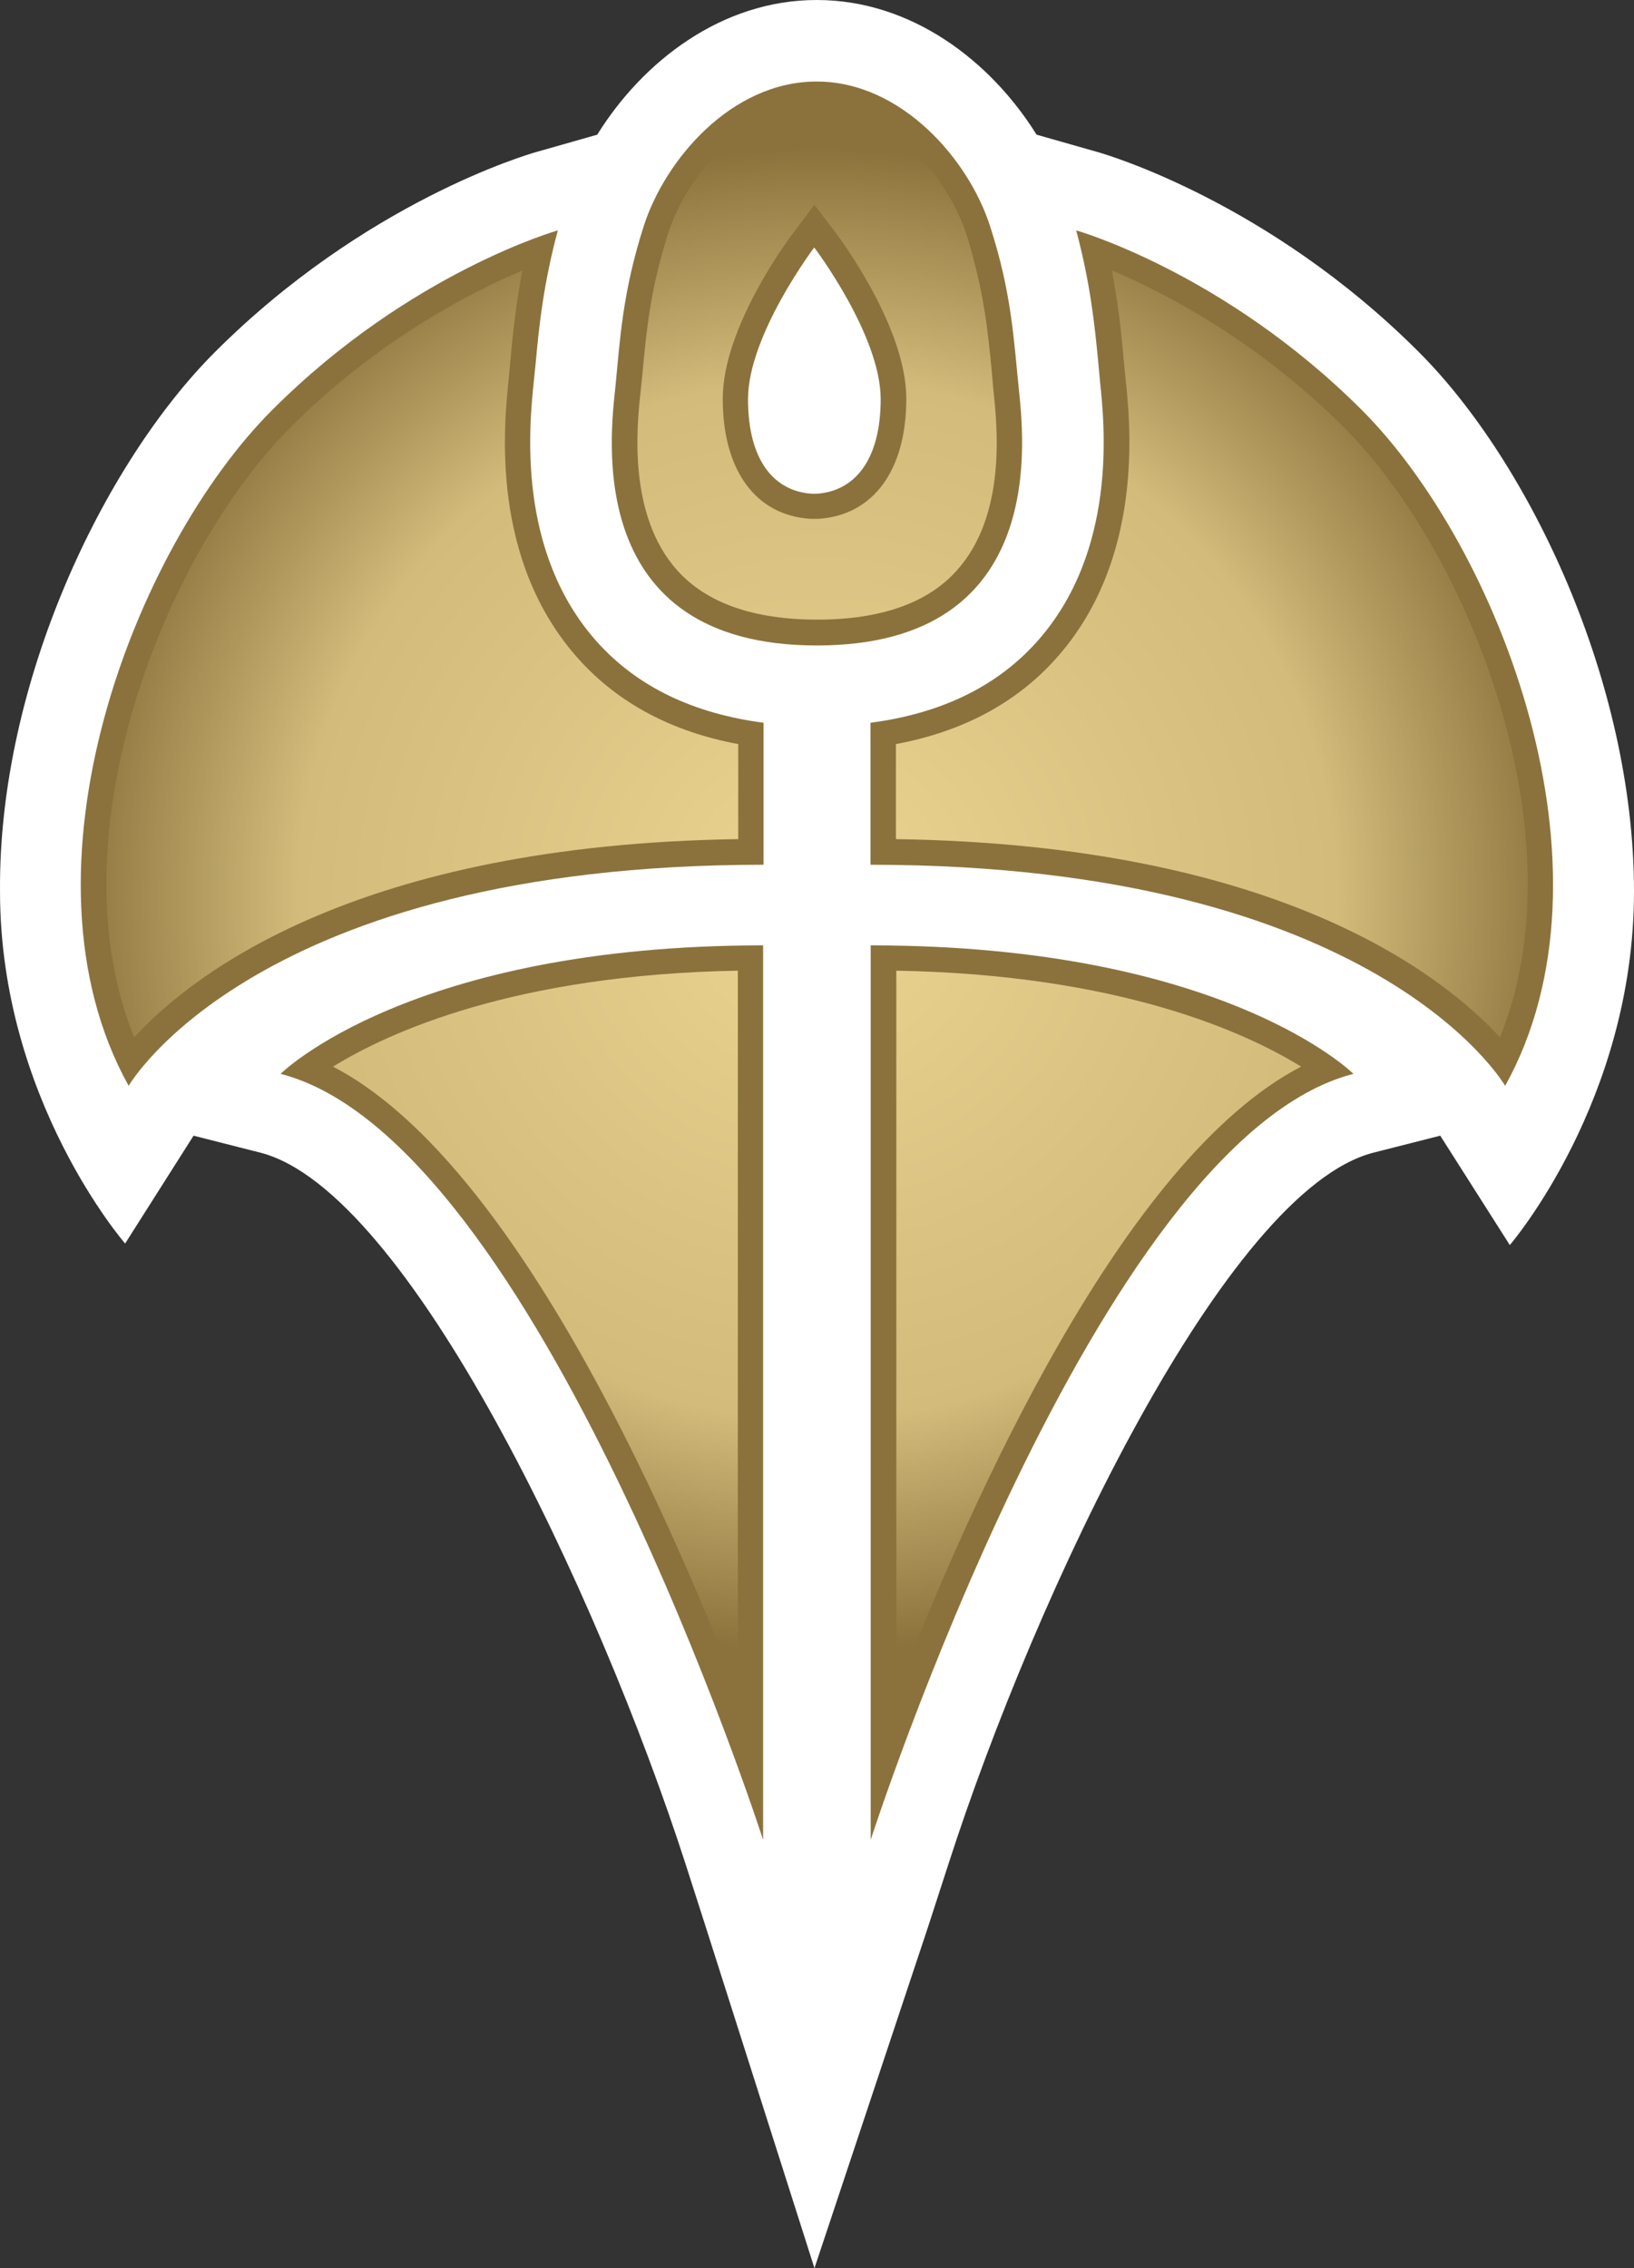 <?xml version="1.0" encoding="UTF-8" standalone="no"?>
<svg
   xmlns="http://www.w3.org/2000/svg"   version="1.1"
   width="600"
   height="832.628">
  <rect width="100%" height="100%" fill="#333333" stroke="none"/>
  <defs
     id="defs3873">
    <radialGradient
       cx="0"
       cy="0"
       r="1"
       fx="0"
       fy="0"
       id="radialGradient330"
       gradientUnits="userSpaceOnUse"
       gradientTransform="matrix(13.282,0,0,-13.282,219.251,487.847)"
       spreadMethod="pad">
      <stop
         style="stop-color:#ebd491"
         offset="0" />
      <stop
         style="stop-color:#d2bb7b"
         offset="0.691" />
      <stop
         style="stop-color:#8b723c"
         offset="1" />
    </radialGradient>
  </defs>
  <path
     d="M 600,327.285 C 600,250.455 561.699,169.939 521.046,129.286 465.759,73.917 405.748,56.598 403.229,55.869 L 380.623,49.437 C 363.783,22.377 334.683,0 299.879,0 265.158,0 236.141,22.377 219.301,49.437 l -22.606,6.432 c -2.519,0.728 -62.447,18.047 -117.817,73.417 -40.736,40.736 -79.516,121.231 -78.871,197.999 0,76.435 45.94,129.203 45.94,129.203 l 25.125,-39.591 24.563,6.245 C 149.694,436.984 219.468,584.318 251.836,684.566 l 7.39,23.022 39.841,125.04 41.631,-125.04 7.473,-23.022 C 380.457,584.318 450.314,436.984 504.289,423.142 l 24.563,-6.245 25.541,40.154 c 0,0 45.607,-52.851 45.607,-129.765"
     id="path324"
     style="fill:#ffffff" />
  <path
     d="m 299.879,181.242 0,0 c -0.333,0 -0.563,0 -0.896,0 -0.25,0 -0.561,0 -0.894,0 l 0,0 c -13.822,-0.896 -23.418,-12.198 -23.418,-34.721 0,-23.48 24.313,-55.682 24.313,-55.682 0,0 24.396,32.202 24.396,55.682 0,22.523 -9.679,33.826 -23.501,34.721 m 74.166,-39.113 C 372.255,124.749 371.443,107.347 363.554,83.034 355.748,58.638 331.019,29.933 299.879,29.933 c -31.307,0 -55.703,28.705 -63.509,53.101 -7.806,24.313 -8.701,41.715 -10.408,59.096 -1.79,17.402 -12.115,94.816 74,94.816 86.115,0 75.79,-77.414 74.083,-94.816 m 21.128,-57.555 c 5.204,19.359 6.828,34.97 8.139,48.792 l 0.646,7.057 c 1.624,15.383 6.515,62.135 -23.418,95.378 -14.883,16.507 -35.449,26.186 -60.907,29.517 l 0,52.123 c 186.363,0 233.053,81.16 233.053,81.16 43.9,-79.037 -2.206,-197.666 -52.705,-248.165 C 449.42,99.936 395.174,84.574 395.174,84.574 m 101.81,309.634 C 402.501,418.354 319.717,675.387 319.717,675.387 l 0,-328.347 c 130.015,0 177.267,47.168 177.267,47.168 M 100.028,150.435 C 49.446,200.934 3.339,319.563 47.24,398.6 c 0,0 46.69,-81.16 233.136,-81.16 l 0,-52.123 c -25.458,-3.331 -46.107,-13.01 -60.99,-29.517 -29.933,-33.243 -24.958,-79.995 -23.418,-95.378 l 0.728,-7.057 c 1.229,-13.822 2.935,-29.433 8.139,-48.792 0,0 -54.329,15.362 -104.807,65.861 m 180.181,196.604 0,328.347 c 0,0 -82.784,-257.032 -177.183,-281.179 0,0 47.252,-47.168 177.183,-47.168"
     id="path326"
     style="fill:#8b723c" />
  <g
     transform="matrix(20.816,0,0,-20.816,-4263.882,10485.352)"
     id="g328">
    <path
       d="m 216.621,499.598 c -0.312,-0.985 -0.383,-1.731 -0.449,-2.446 l 0,0 -0.039,-0.379 c -0.063,-0.585 -0.219,-2.148 0.652,-3.117 l 0,0 c 0.52,-0.578 1.352,-0.867 2.469,-0.867 l 0,0 c 1.113,0 1.945,0.289 2.461,0.867 l 0,0 c 0.879,0.977 0.715,2.535 0.644,3.196 l 0,0 -0.023,0.269 c -0.07,0.731 -0.141,1.481 -0.457,2.477 l 0,0 c -0.301,0.929 -1.317,2.238 -2.637,2.238 l 0,0 c -1.23,0 -2.269,-1.156 -2.621,-2.238 m 2.512,-5.032 c -0.969,0.063 -1.547,0.856 -1.547,2.118 l 0,0 c 0,1.246 1.129,2.777 1.262,2.949 l 0,0 0.355,0.472 0.359,-0.472 c 0.129,-0.172 1.262,-1.703 1.262,-2.949 l 0,0 c 0,-1.262 -0.582,-2.055 -1.551,-2.118 l 0,0 -0.113,0 -0.027,0 z m 5.527,2.797 0.035,-0.355 c 0.082,-0.789 0.325,-3.18 -1.238,-4.914 l 0,0 c -0.699,-0.778 -1.645,-1.282 -2.816,-1.5 l 0,0 0,-1.676 c 6.695,-0.098 9.613,-2.363 10.656,-3.496 l 0,0 c 1.437,3.543 -0.531,8.535 -2.754,10.758 l 0,0 c -1.543,1.539 -3.172,2.379 -4.094,2.769 l 0,0 c 0.117,-0.601 0.172,-1.125 0.211,-1.586 m -14.699,-1.183 c -2.223,-2.223 -4.195,-7.215 -2.758,-10.758 l 0,0 c 1.043,1.133 3.961,3.398 10.656,3.496 l 0,0 0,1.676 c -1.171,0.218 -2.117,0.722 -2.816,1.5 l 0,0 c -1.566,1.742 -1.316,4.136 -1.234,4.926 l 0,0 0.031,0.339 c 0.043,0.489 0.101,1.008 0.211,1.586 l 0,0 c -0.918,-0.386 -2.551,-1.226 -4.09,-2.765 m 10.687,-22.321 c 1.329,3.434 4.012,9.426 7.141,11.047 l 0,0 c -0.977,0.602 -3.195,1.621 -7.141,1.692 l 0,0 0,-12.739 z m -9.937,11.047 c 3.125,-1.621 5.812,-7.613 7.141,-11.047 l 0,0 0,12.739 c -3.946,-0.071 -6.164,-1.09 -7.141,-1.692"
       id="path338"
       style="fill:url(#radialGradient330)" />
  </g>
</svg>
